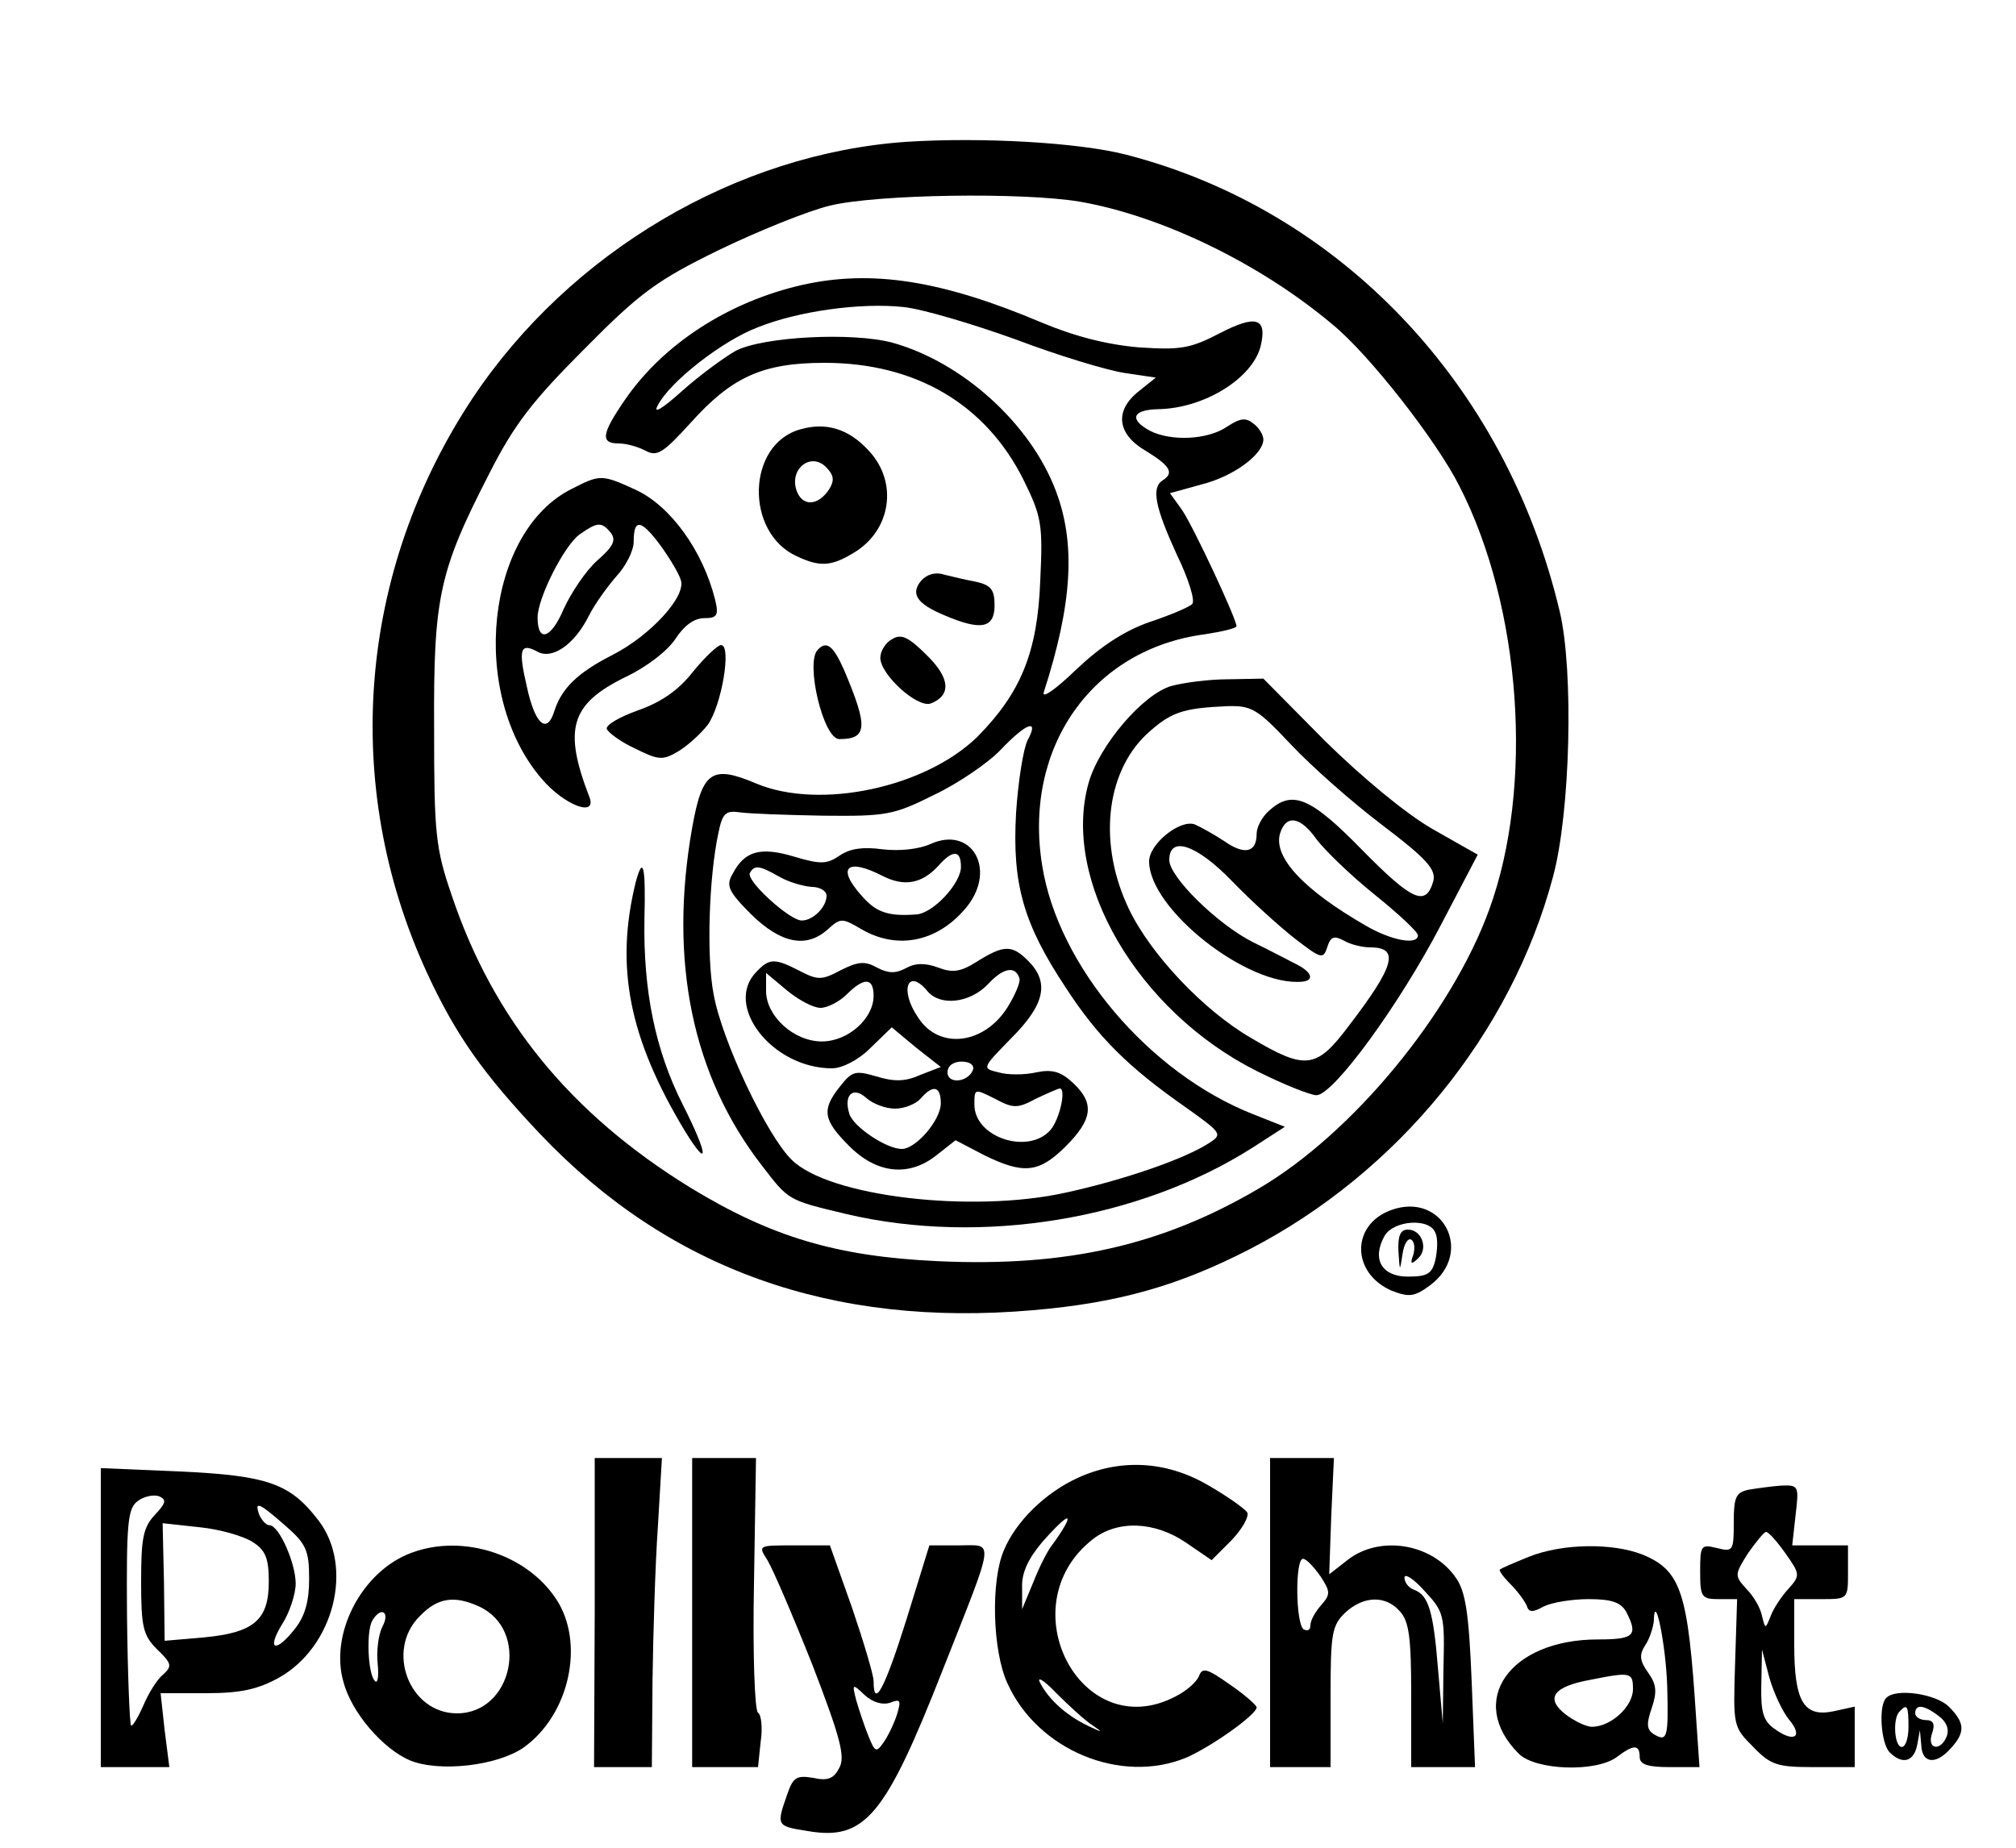 <?xml version="1.0" standalone="no"?>
<!DOCTYPE svg PUBLIC "-//W3C//DTD SVG 20010904//EN"
 "http://www.w3.org/TR/2001/REC-SVG-20010904/DTD/svg10.dtd">
<svg version="1.0" xmlns="http://www.w3.org/2000/svg"
 width="300pt" height="275pt" viewBox="0 0 300 275"
 preserveAspectRatio="xMidYMid meet">
<g transform="translate(0,275) scale(0.1,-0.1)"
fill="#000000" stroke="none">
<path d="M1350 2539 c-253 -17 -502 -164 -647 -382 -170 -257 -196 -575 -68
-854 43 -93 83 -150 169 -241 191 -201 434 -288 733 -262 129 11 218 37 323
91 220 114 389 321 451 554 26 96 31 307 10 395 -80 338 -327 598 -646 680
-71 18 -213 26 -325 19z m256 -89 c122 -21 269 -92 377 -183 54 -44 155 -173
189 -241 92 -180 111 -447 44 -630 -56 -154 -203 -333 -343 -415 -143 -84
-285 -117 -478 -108 -150 7 -247 36 -367 109 -179 110 -294 251 -356 436 -24
70 -26 92 -26 247 -1 196 7 234 82 380 37 73 64 108 142 186 83 84 108 102
200 147 58 28 132 58 165 66 71 17 286 20 371 6z"/>
<path d="M1194 2326 c-110 -25 -207 -88 -264 -171 -35 -51 -37 -65 -9 -65 11
0 29 -5 40 -11 17 -9 26 -3 67 42 61 68 107 89 199 89 136 0 241 -62 297 -176
26 -53 28 -65 24 -148 -4 -107 -29 -167 -93 -232 -77 -76 -235 -110 -330 -70
-66 28 -80 18 -95 -66 -35 -198 0 -369 104 -503 40 -52 38 -51 126 -72 201
-47 436 -8 604 99 l48 31 -48 19 c-154 61 -289 220 -313 369 -29 176 74 323
242 345 26 4 47 9 47 12 0 11 -64 148 -81 173 l-18 25 47 13 c48 12 92 45 92
67 0 6 -6 17 -14 23 -12 10 -20 9 -40 -4 -29 -20 -84 -22 -115 -6 -31 17 -26
31 12 32 69 1 141 46 153 94 10 42 -7 47 -61 19 -44 -23 -59 -25 -120 -21 -47
4 -95 16 -145 37 -149 63 -253 79 -356 56z m317 -81 c63 -24 136 -46 162 -50
l47 -7 -25 -20 c-37 -29 -33 -64 10 -89 36 -22 43 -33 25 -44 -17 -11 -11 -40
21 -110 18 -37 28 -70 23 -74 -5 -5 -34 -17 -64 -27 -37 -13 -72 -36 -108 -70
-30 -29 -51 -44 -49 -35 43 133 48 222 18 301 -38 100 -139 191 -243 220 -60
16 -192 9 -233 -12 -16 -9 -52 -35 -79 -59 -31 -28 -45 -36 -37 -22 18 35 96
96 149 116 60 24 153 37 217 30 28 -3 102 -25 166 -48z m18 -597 c-6 -12 -14
-61 -17 -108 -6 -106 11 -165 74 -260 48 -74 94 -119 177 -177 56 -40 57 -41
35 -55 -36 -23 -125 -54 -212 -73 -140 -31 -353 -6 -408 49 -37 36 -104 178
-116 246 -11 56 -7 175 7 240 6 30 11 34 32 31 13 -2 69 -4 124 -5 94 -1 105
1 165 31 36 17 81 48 99 67 39 41 58 47 40 14z"/>
<path d="M1385 1494 c-18 -8 -46 -11 -72 -8 -29 4 -48 1 -63 -9 -19 -13 -28
-14 -68 -2 -50 15 -74 9 -92 -26 -10 -17 -6 -26 28 -60 44 -43 82 -51 114 -22
19 17 21 17 50 0 55 -32 116 -18 158 35 43 56 5 119 -55 92z m45 -34 c0 -25
-42 -70 -67 -71 -41 -3 -59 3 -80 27 -39 43 -23 58 31 30 32 -16 58 -11 82 15
22 25 34 24 34 -1z m-270 -15 c14 -8 35 -14 48 -15 12 0 22 -6 22 -13 0 -17
-20 -37 -37 -37 -18 0 -84 60 -77 71 7 12 14 11 44 -6z"/>
<path d="M1454 1319 c-25 -16 -37 -17 -58 -9 -19 7 -34 7 -48 -1 -15 -8 -26
-8 -43 1 -18 10 -28 9 -54 -4 -28 -15 -34 -15 -61 -1 -37 19 -45 19 -64 -1
-50 -50 23 -144 112 -144 15 0 39 12 57 30 l32 31 36 -30 37 -29 -31 -12 c-22
-10 -39 -10 -65 -2 -31 9 -36 8 -54 -15 -28 -35 -25 -50 14 -89 41 -41 89 -46
130 -13 l28 22 42 -22 c59 -29 82 -27 122 13 40 40 43 64 11 94 -18 17 -31 21
-55 16 -17 -4 -43 -4 -56 0 -25 6 -25 6 19 51 50 50 57 83 25 115 -24 24 -36
24 -76 -1z m63 -25 c2 -5 -6 -24 -17 -42 -35 -57 -103 -65 -134 -16 -28 41
-15 74 14 39 19 -23 63 -18 90 10 23 25 41 28 47 9z m-296 -44 c10 0 28 9 39
20 26 26 40 25 40 -2 0 -34 -38 -68 -77 -68 -42 0 -83 38 -83 75 l0 27 31 -26
c17 -14 39 -26 50 -26z m227 -92 c-7 -19 -38 -22 -38 -4 0 10 9 16 21 16 12 0
19 -5 17 -12z m-116 -58 c14 0 31 7 38 15 18 21 30 19 30 -7 0 -25 -37 -68
-58 -68 -23 0 -72 33 -78 52 -9 28 5 42 25 24 10 -9 29 -16 43 -16z m210 15
c17 8 33 15 35 15 10 0 0 -46 -14 -62 -33 -37 -113 -11 -113 38 0 24 0 24 30
9 28 -15 34 -15 62 0z"/>
<path d="M1191 2111 c-80 -22 -83 -154 -5 -189 34 -16 51 -15 84 5 56 33 67
105 23 152 -30 33 -64 43 -102 32z m43 -89 c-17 -26 -41 -26 -49 -1 -10 32 22
56 44 34 12 -12 13 -20 5 -33z"/>
<path d="M852 2023 c-129 -63 -155 -305 -46 -432 34 -40 83 -58 71 -27 -39
101 -28 138 53 178 32 15 63 39 75 57 13 20 28 31 43 31 19 0 22 4 16 28 -18
72 -66 139 -118 163 -50 23 -53 23 -94 2z m57 -66 c8 -11 4 -20 -20 -41 -17
-15 -39 -48 -50 -72 -19 -45 -39 -51 -39 -13 0 29 40 108 63 124 26 18 32 19
46 2z m74 -19 c13 -18 27 -41 30 -51 9 -24 -45 -83 -102 -112 -51 -26 -75 -49
-86 -83 -11 -36 -29 -20 -41 36 -13 56 -10 66 16 52 22 -12 55 11 76 53 9 18
28 44 41 59 14 15 26 38 26 52 0 35 11 33 40 -6z"/>
<path d="M1371 1886 c-17 -20 -6 -35 35 -52 54 -23 74 -19 74 15 0 23 -5 30
-27 35 -16 3 -37 8 -49 11 -12 4 -25 0 -33 -9z"/>
<path d="M1328 1799 c-10 -5 -18 -18 -18 -28 0 -25 55 -75 75 -68 31 12 29 38
-6 72 -27 27 -38 32 -51 24z"/>
<path d="M1031 1750 c-21 -27 -47 -45 -81 -57 -28 -10 -49 -22 -47 -28 2 -5
20 -19 42 -29 34 -17 41 -18 63 -5 14 8 34 26 45 40 21 29 36 119 20 119 -5 0
-24 -18 -42 -40z"/>
<path d="M1217 1783 c-19 -18 8 -133 32 -133 42 0 43 18 7 103 -16 36 -26 44
-39 30z"/>
<path d="M1743 1729 c-42 -12 -107 -88 -123 -144 -41 -145 73 -340 250 -429
40 -20 80 -36 89 -36 25 0 123 134 185 253 l55 105 -67 38 c-40 23 -104 76
-160 131 l-92 93 -53 -1 c-28 0 -66 -5 -84 -10z m178 -87 c30 -32 91 -86 136
-120 66 -50 80 -66 76 -83 -11 -39 -31 -30 -105 45 -78 80 -105 91 -140 59
-10 -9 -18 -24 -18 -34 0 -28 -18 -32 -48 -11 -15 10 -35 21 -44 25 -22 8 -68
-29 -68 -55 0 -71 147 -187 228 -179 19 2 14 15 -11 27 -12 6 -40 21 -63 32
-53 27 -124 97 -124 122 0 37 41 23 94 -32 28 -29 70 -67 93 -85 39 -30 42
-31 48 -13 5 16 10 18 25 10 10 -6 28 -10 39 -10 44 0 37 -27 -32 -117 -48
-64 -64 -66 -145 -18 -71 41 -150 125 -182 192 -46 96 -35 202 26 260 36 33
53 39 120 42 37 1 45 -4 95 -57z m38 -141 c12 -16 50 -53 86 -82 36 -29 65
-56 65 -61 0 -15 -39 -8 -77 14 -94 54 -139 103 -128 138 9 28 30 25 54 -9z"/>
<path d="M946 1437 c-31 -126 -10 -232 73 -370 37 -60 35 -36 -3 39 -41 81
-59 170 -57 277 2 78 -2 95 -13 54z"/>
<path d="M2070 949 c-60 -22 -59 -94 1 -120 26 -10 34 -9 57 8 66 49 19 140
-58 112z m66 -34 c4 -8 3 -26 0 -40 -5 -21 -12 -25 -41 -25 -38 0 -54 25 -35
60 13 24 68 28 76 5z"/>
<path d="M2081 888 c2 -31 2 -31 6 -5 2 15 8 25 13 22 5 -3 6 -13 3 -23 -5
-13 -3 -15 7 -5 16 14 6 43 -15 43 -11 0 -15 -9 -14 -32z"/>
<path d="M885 350 l-1 -230 43 0 43 0 1 128 c1 70 4 173 8 230 l6 102 -50 0
-50 0 0 -230z"/>
<path d="M1030 350 l0 -230 49 0 49 0 4 38 c3 20 1 40 -4 43 -5 3 -8 90 -6
192 l3 187 -47 0 -48 0 0 -230z"/>
<path d="M1890 350 l0 -230 45 0 45 0 0 105 c0 94 2 106 22 125 27 25 60 26
81 2 14 -15 17 -40 17 -125 l0 -107 48 0 47 0 -5 127 c-4 100 -9 134 -23 154
-35 52 -114 65 -162 27 l-27 -21 3 86 4 87 -47 0 -48 0 0 -230z m75 54 c15
-23 15 -27 1 -43 -9 -10 -16 -23 -16 -30 0 -7 -4 -9 -10 -6 -12 8 -13 105 -1
105 5 0 16 -12 26 -26z m183 -137 l-1 -82 -7 80 c-7 87 -14 111 -36 119 -8 3
-14 11 -14 18 0 7 14 -2 30 -20 29 -31 30 -36 28 -115z"/>
<path d="M150 343 l0 -223 51 0 51 0 -7 55 -6 55 68 0 c52 0 77 6 108 23 82
46 112 165 59 234 -42 55 -75 67 -207 73 l-117 5 0 -222z m81 153 c-18 -19
-21 -35 -21 -100 0 -68 3 -80 24 -101 22 -21 22 -25 9 -37 -9 -7 -22 -28 -30
-47 -8 -18 -16 -31 -18 -29 -2 2 -5 75 -6 163 -1 139 1 160 16 171 9 7 24 10
32 7 11 -5 10 -10 -6 -27z m194 -17 c31 -27 35 -37 35 -79 0 -33 -6 -55 -21
-74 -29 -37 -43 -32 -19 7 11 17 20 45 20 60 0 31 -25 87 -39 87 -5 0 -11 7
-15 15 -8 22 -1 19 39 -16z m-49 -24 c19 -12 24 -24 24 -59 0 -57 -22 -76 -97
-83 l-58 -5 -1 87 -2 88 55 -6 c30 -3 65 -13 79 -22z"/>
<path d="M1605 551 c-49 -22 -93 -65 -111 -108 -20 -46 -17 -150 5 -198 45
-100 169 -151 266 -111 37 16 105 64 105 75 0 3 -18 19 -40 34 -34 24 -41 26
-46 12 -4 -9 -19 -22 -35 -30 -140 -73 -249 135 -123 234 37 29 92 27 139 -5
l38 -26 30 30 c16 17 26 35 23 41 -4 6 -31 25 -59 41 -62 36 -130 39 -192 11z
m-21 -73 c-4 -7 -12 -19 -18 -27 -6 -7 -19 -32 -28 -55 l-17 -41 0 32 c-1 22
9 43 30 68 31 35 46 46 33 23z m42 -296 c16 -11 15 -11 -6 -1 -32 15 -59 39
-72 64 -6 11 5 5 24 -15 19 -19 43 -41 54 -48z"/>
<path d="M2603 533 c-20 -4 -23 -11 -23 -49 0 -42 -1 -44 -25 -38 -24 6 -25 4
-25 -35 0 -38 2 -41 28 -41 l27 0 -3 -95 c-3 -94 -3 -95 27 -125 26 -27 36
-30 90 -30 l61 0 0 45 0 45 -32 -7 c-44 -9 -58 15 -58 99 l0 68 40 0 c40 0 40
0 40 40 l0 40 -41 0 -42 0 5 45 c5 43 5 45 -21 44 -14 -1 -36 -4 -48 -6z m54
-95 c22 -31 22 -33 4 -53 -10 -11 -22 -29 -26 -40 -8 -20 -8 -20 -13 0 -2 11
-12 29 -23 40 -18 20 -18 21 2 53 12 17 24 32 27 32 4 0 17 -15 29 -32z m5
-247 c22 -26 8 -35 -20 -15 -18 12 -22 25 -21 67 l1 52 11 -42 c7 -24 20 -51
29 -62z"/>
<path d="M605 436 c-69 -30 -114 -119 -94 -189 12 -46 59 -100 99 -117 44 -18
130 -8 169 19 69 49 92 157 48 222 -46 69 -146 98 -222 65z m108 -77 c76 -35
50 -159 -33 -159 -71 0 -107 94 -55 145 26 27 51 31 88 14z m-144 -30 c-6 -12
-9 -37 -7 -55 2 -19 0 -30 -4 -26 -11 11 -13 75 -4 90 13 22 27 13 15 -9z"/>
<path d="M1142 428 c8 -13 38 -83 67 -156 42 -109 49 -137 40 -153 -8 -16 -17
-20 -39 -15 -25 4 -30 1 -39 -26 -16 -45 -15 -46 30 -53 86 -15 116 21 202
240 79 200 77 185 24 185 l-44 0 -34 -110 c-32 -102 -49 -135 -49 -92 0 9 -15
59 -32 109 l-33 93 -54 0 c-53 0 -53 0 -39 -22z m183 -212 c15 6 16 3 10 -17
-4 -13 -13 -32 -20 -42 -11 -16 -13 -15 -23 10 -6 15 -14 39 -18 53 -6 24 -6
25 13 7 12 -11 27 -15 38 -11z"/>
<path d="M2275 433 c-22 -9 -41 -17 -43 -19 -2 -1 5 -11 16 -22 11 -11 21 -25
24 -32 3 -10 9 -10 25 -1 12 6 42 11 67 11 35 0 48 -5 56 -19 18 -35 12 -41
-42 -41 -132 0 -196 -92 -118 -170 25 -25 115 -28 146 -5 25 19 34 19 34 0 0
-11 12 -15 44 -15 l45 0 -5 73 c-12 187 -22 219 -79 243 -45 18 -120 17 -170
-3z m206 -193 c2 -77 0 -83 -20 -71 -11 7 -11 16 -3 39 8 24 7 35 -5 52 -13
18 -14 27 -5 41 7 10 12 27 13 36 1 48 18 -34 20 -97z m-51 -4 c0 -26 -33 -56
-61 -56 -9 0 -27 9 -40 19 -30 24 -17 41 38 51 60 12 63 11 63 -14z"/>
<path d="M2807 223 c-12 -11 -8 -68 5 -81 19 -19 36 -14 41 11 l4 22 2 -22 c1
-28 22 -30 44 -5 22 24 21 38 -3 62 -19 19 -79 28 -93 13z m33 -43 c0 -16 -4
-30 -10 -30 -11 0 -14 43 -3 53 11 12 13 8 13 -23z m45 16 c11 -8 16 -19 12
-30 -9 -23 -30 -20 -22 4 5 14 2 20 -9 20 -9 0 -16 5 -16 10 0 14 13 13 35 -4z"/>
</g>
</svg>
